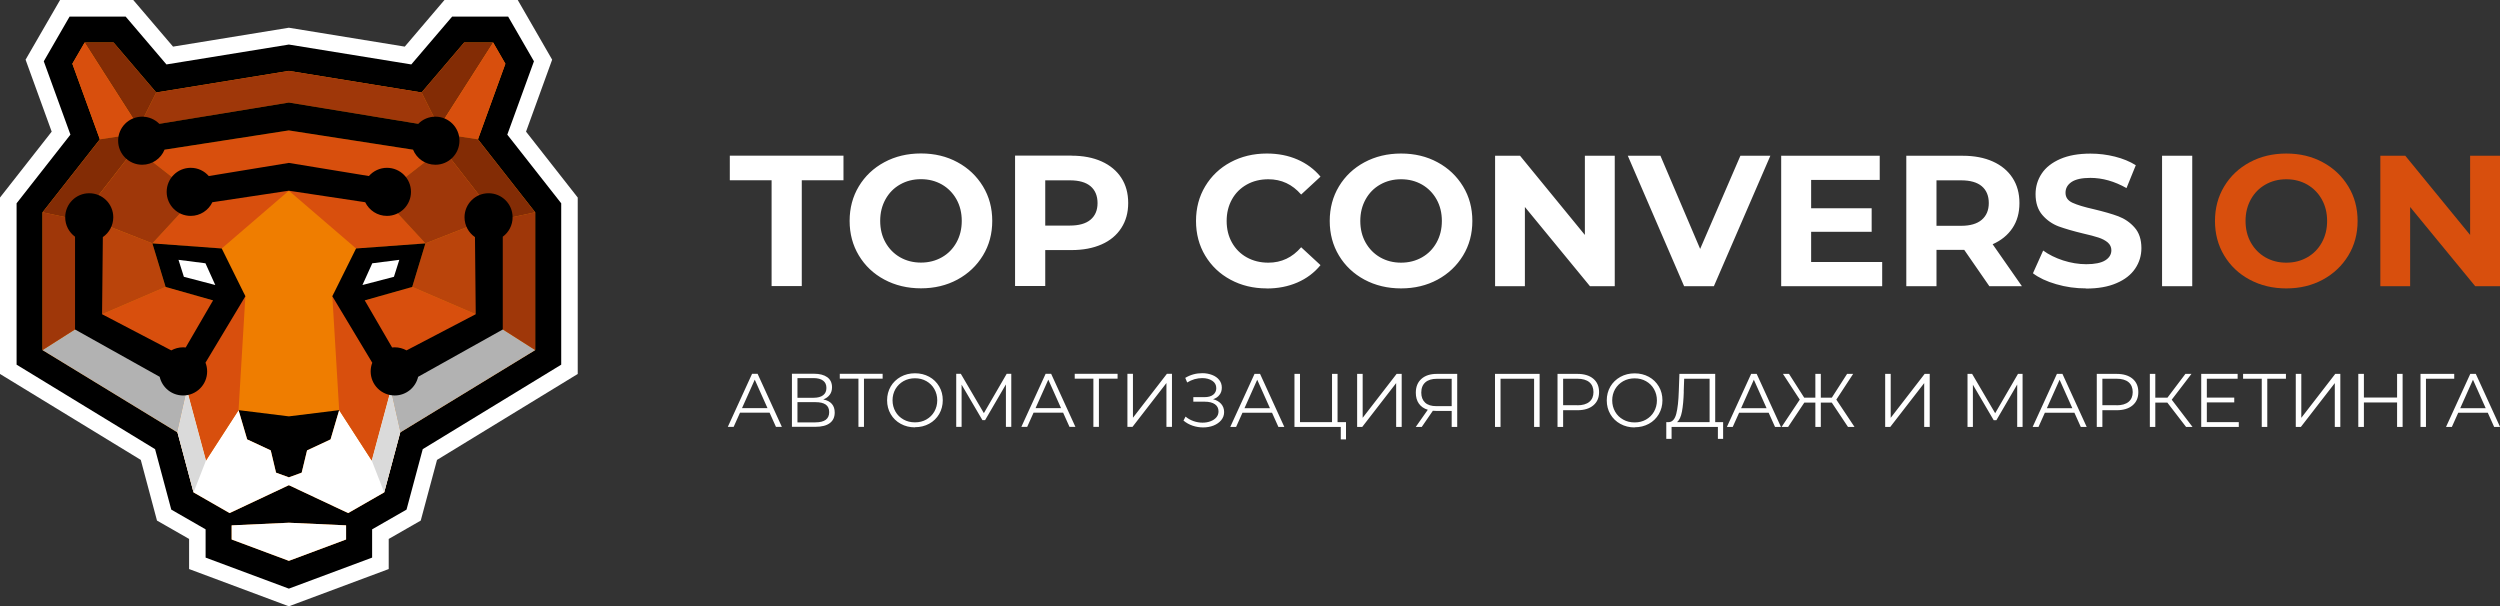 <?xml version="1.0" encoding="UTF-8"?>
<svg id="_Слой_2" data-name="Слой 2" xmlns="http://www.w3.org/2000/svg" viewBox="0 0 325.5 78.94">
  <rect x="0" y="0" width="325.5" height="78.94" fill="#333333" stroke="none"/>
  <defs>
    <style>
      .cls-1 {
        fill: #832c05;
      }

      .cls-1, .cls-2, .cls-3, .cls-4, .cls-5, .cls-6, .cls-7, .cls-8, .cls-9, .cls-10, .cls-11 {
        stroke-width: 0px;
      }

      .cls-1, .cls-2, .cls-3, .cls-4, .cls-5, .cls-6, .cls-7, .cls-8, .cls-11 {
        fill-rule: evenodd;
      }

      .cls-2 {
        fill: #b2b2b2;
      }

      .cls-3 {
        fill: #dadada;
      }

      .cls-4, .cls-9 {
        fill: #d84f0d;
      }

      .cls-5, .cls-10 {
        fill: #fff;
      }

      .cls-6 {
        fill: #ef7d00;
      }

      .cls-7 {
        fill: #9f3709;
      }

      .cls-8 {
        fill: #ba440b;
      }
    </style>
  </defs>
  <g id="_Слой_1-2" data-name="Слой 1">
    <path class="cls-10" d="m281.5,20.28h3.93v16.98h-3.93v-16.98Zm-9.9,17.27c-1.34,0-2.64-.18-3.89-.55-1.25-.36-2.26-.84-3.02-1.42l1.33-2.96c.73.53,1.59.96,2.6,1.29,1,.32,2.01.49,3.01.49,1.12,0,1.94-.17,2.47-.5.53-.33.8-.77.8-1.32,0-.4-.16-.74-.47-1.01-.32-.27-.72-.48-1.21-.64-.49-.16-1.16-.34-2-.53-1.29-.31-2.35-.62-3.18-.92-.82-.31-1.53-.8-2.12-1.48-.59-.68-.89-1.59-.89-2.72,0-.99.27-1.88.8-2.68.53-.8,1.34-1.43,2.41-1.9,1.08-.47,2.39-.7,3.94-.7,1.08,0,2.14.13,3.18.39,1.03.26,1.94.63,2.72,1.12l-1.21,2.98c-1.57-.89-3.14-1.33-4.71-1.33-1.1,0-1.91.18-2.44.53-.53.36-.79.82-.79,1.41s.3,1.02.91,1.3c.61.28,1.53.56,2.78.84,1.29.31,2.35.61,3.18.92.82.31,1.53.79,2.12,1.46.59.66.89,1.56.89,2.69,0,.97-.27,1.86-.81,2.66-.54.8-1.35,1.44-2.44,1.9-1.08.47-2.4.7-3.95.7Zm-12.66-11.11c0-.95-.31-1.69-.92-2.2-.61-.51-1.51-.76-2.69-.76h-3.2v5.92h3.2c1.18,0,2.08-.26,2.69-.78.61-.52.92-1.25.92-2.18Zm.07,10.82l-3.27-4.73h-3.61v4.73h-3.93v-16.98h7.35c1.5,0,2.81.25,3.92.75,1.11.5,1.96,1.21,2.56,2.13.6.92.9,2.01.9,3.28s-.3,2.35-.91,3.26c-.61.91-1.47,1.61-2.58,2.1l3.81,5.46h-4.22Zm-13.95-3.15v3.15h-13.15v-16.98h12.83v3.15h-8.93v3.69h7.88v3.06h-7.88v3.93h9.24Zm-14.56-13.83l-7.35,16.98h-3.88l-7.33-16.98h4.25l5.17,12.13,5.24-12.13h3.91Zm-20.26,0v16.98h-3.23l-8.47-10.31v10.31h-3.88v-16.98h3.25l8.44,10.31v-10.31h3.88Zm-27.82,13.92c1,0,1.91-.23,2.72-.69.81-.46,1.44-1.1,1.9-1.93.46-.83.69-1.76.69-2.81s-.23-1.99-.69-2.81c-.46-.82-1.1-1.47-1.9-1.93-.81-.46-1.71-.69-2.72-.69s-1.91.23-2.72.69c-.81.46-1.44,1.1-1.9,1.93-.46.83-.69,1.76-.69,2.81s.23,1.99.69,2.81c.46.82,1.1,1.47,1.9,1.93.81.46,1.71.69,2.72.69Zm0,3.35c-1.76,0-3.35-.38-4.77-1.14-1.41-.76-2.52-1.81-3.32-3.14-.8-1.33-1.2-2.83-1.2-4.5s.4-3.17,1.2-4.5c.8-1.33,1.91-2.38,3.32-3.14,1.42-.76,3-1.14,4.77-1.14s3.35.38,4.75,1.14c1.41.76,2.51,1.81,3.32,3.14.81,1.33,1.21,2.83,1.21,4.5s-.4,3.17-1.21,4.5c-.81,1.33-1.92,2.38-3.32,3.14-1.41.76-2.99,1.14-4.75,1.14Zm-17.51,0c-1.73,0-3.3-.38-4.69-1.13-1.4-.75-2.5-1.8-3.3-3.13-.8-1.33-1.2-2.84-1.2-4.52s.4-3.19,1.2-4.52c.8-1.33,1.9-2.38,3.3-3.13,1.4-.75,2.97-1.13,4.72-1.13,1.47,0,2.8.26,3.99.78,1.19.52,2.19,1.26,3,2.23l-2.52,2.33c-1.15-1.33-2.57-1.99-4.27-1.99-1.05,0-1.99.23-2.81.69-.82.46-1.47,1.1-1.93,1.93-.46.83-.69,1.76-.69,2.81s.23,1.99.69,2.81c.46.82,1.1,1.47,1.93,1.93.83.46,1.76.69,2.81.69,1.7,0,3.12-.67,4.27-2.01l2.52,2.33c-.81.99-1.81,1.74-3.01,2.26-1.2.52-2.53.78-4,.78Zm-25.62-8.18c1.18,0,2.08-.25,2.69-.76.61-.51.92-1.23.92-2.17s-.31-1.69-.92-2.2c-.61-.51-1.51-.76-2.69-.76h-3.2v5.89h3.2Zm.22-9.1c1.5,0,2.81.25,3.92.75,1.11.5,1.96,1.21,2.56,2.13.6.92.9,2.01.9,3.28s-.3,2.33-.9,3.26c-.6.93-1.45,1.64-2.56,2.13-1.11.49-2.41.74-3.92.74h-3.42v4.68h-3.93v-16.98h7.35Zm-19.6,13.92c1,0,1.91-.23,2.72-.69.81-.46,1.44-1.1,1.9-1.93.46-.83.69-1.76.69-2.81s-.23-1.99-.69-2.81c-.46-.82-1.1-1.47-1.9-1.93-.81-.46-1.71-.69-2.72-.69s-1.91.23-2.72.69c-.81.46-1.44,1.1-1.9,1.93-.46.83-.69,1.76-.69,2.81s.23,1.99.69,2.81c.46.82,1.1,1.47,1.9,1.93.81.46,1.71.69,2.72.69Zm0,3.35c-1.76,0-3.35-.38-4.77-1.14-1.42-.76-2.52-1.81-3.32-3.14-.8-1.33-1.2-2.83-1.2-4.5s.4-3.17,1.2-4.5c.8-1.33,1.91-2.38,3.32-3.14,1.41-.76,3-1.14,4.77-1.14s3.35.38,4.75,1.14c1.41.76,2.51,1.81,3.32,3.14.81,1.33,1.21,2.83,1.21,4.5s-.4,3.17-1.21,4.5c-.81,1.33-1.92,2.38-3.32,3.14-1.41.76-2.99,1.14-4.75,1.14Zm-19.46-14.07h-5.43v-3.2h14.8v3.2h-5.43v13.78h-3.93v-13.78Z"/>
    <path class="cls-9" d="m325.5,20.28v16.98h-3.23l-8.47-10.31v10.31h-3.88v-16.98h3.25l8.44,10.31v-10.31h3.88Zm-27.82,13.92c1,0,1.91-.23,2.72-.69.81-.46,1.44-1.1,1.9-1.93.46-.83.69-1.76.69-2.81s-.23-1.99-.69-2.81c-.46-.82-1.1-1.47-1.9-1.93-.81-.46-1.71-.69-2.72-.69s-1.91.23-2.72.69c-.81.46-1.44,1.1-1.9,1.93-.46.83-.69,1.76-.69,2.81s.23,1.99.69,2.81c.46.82,1.1,1.47,1.9,1.93.81.46,1.71.69,2.72.69Zm0,3.35c-1.76,0-3.35-.38-4.77-1.14-1.42-.76-2.52-1.81-3.32-3.14-.8-1.33-1.2-2.83-1.2-4.5s.4-3.17,1.2-4.5c.8-1.33,1.91-2.38,3.32-3.14,1.41-.76,3-1.14,4.77-1.14s3.35.38,4.75,1.14c1.41.76,2.51,1.81,3.32,3.14.81,1.33,1.21,2.83,1.21,4.5s-.4,3.17-1.21,4.5c-.81,1.33-1.92,2.38-3.32,3.14-1.41.76-2.99,1.14-4.75,1.14Z"/>
    <path class="cls-10" d="m323.64,53.15l-1.66-3.71-1.66,3.71h3.32Zm.27.59h-3.85l-.83,1.85h-.76l3.16-6.91h.72l3.16,6.91h-.77l-.83-1.85Zm-4.37-4.43h-3.68v6.28s-.71,0-.71,0v-6.91h4.39v.63Zm-6.72-.63v6.91h-.72v-3.19h-4.32v3.19h-.73v-6.91h.73v3.08h4.32v-3.08h.72Zm-13.91,0h.72v5.72l4.42-5.72h.66v6.91h-.72v-5.71l-4.42,5.71h-.66v-6.91Zm-1.28.63h-2.43v6.28h-.72v-6.28h-2.43v-.63h5.58v.63Zm-6.14,5.65v.63h-4.89v-6.91h4.74v.63h-4.01v2.46h3.57v.62h-3.57v2.57h4.15Zm-9.29-2.54h-1.58v3.17h-.71v-6.91h.71v3.1h1.58l2.34-3.1h.79l-2.57,3.36,2.71,3.55h-.84l-2.44-3.17Zm-6.63.35c.68,0,1.21-.15,1.57-.45.36-.3.54-.72.54-1.27s-.18-.99-.54-1.29c-.36-.3-.88-.45-1.57-.45h-1.84v3.45h1.84Zm.02-4.09c.88,0,1.57.21,2.07.63.5.42.75,1,.75,1.74s-.25,1.31-.75,1.73c-.5.42-1.19.63-2.07.63h-1.86v2.18h-.73v-6.91h2.59Zm-5.77,4.47l-1.66-3.71-1.66,3.71h3.32Zm.27.59h-3.85l-.83,1.85h-.76l3.16-6.91h.72l3.16,6.91h-.77l-.83-1.85Zm-6.75-5.06v6.91h-.7v-5.53l-2.71,4.65h-.35l-2.71-4.62v5.5h-.7v-6.91h.6l3,5.12,2.97-5.12h.6Zm-17.89,0h.72v5.72l4.42-5.72h.66v6.91h-.72v-5.71l-4.42,5.71h-.66v-6.91Zm-6.95,3.74h-1.43v3.17h-.71v-3.17h-1.44l-2.11,3.17h-.85l2.37-3.56-2.19-3.35h.79l1.98,3.1h1.45v-3.1h.71v3.1h1.43l1.99-3.1h.79l-2.19,3.35,2.37,3.56h-.85l-2.11-3.17Zm-8.49.73l-1.66-3.71-1.66,3.71h3.32Zm.27.59h-3.85l-.83,1.85h-.76l3.16-6.91h.72l3.16,6.91h-.77l-.83-1.85Zm-11.05-2.75c-.03,1.05-.11,1.92-.24,2.6-.13.68-.34,1.14-.65,1.37h4.25v-5.65h-3.31l-.06,1.68Zm5.12,3.97v2.18h-.68v-1.55h-6.03v1.55h-.69v-2.18h.35c.45-.03.77-.39.95-1.08.18-.69.29-1.68.33-2.96l.08-2.24h4.66v6.28h1.04Zm-11.52.04c.55,0,1.04-.12,1.48-.37.44-.25.79-.59,1.04-1.03s.38-.93.38-1.47-.13-1.03-.38-1.47c-.25-.44-.6-.78-1.04-1.03-.44-.25-.93-.37-1.48-.37s-1.04.12-1.49.37c-.44.25-.79.59-1.05,1.03-.25.44-.38.93-.38,1.47s.13,1.03.38,1.47c.25.44.6.78,1.05,1.03.44.25.94.37,1.49.37Zm0,.65c-.68,0-1.3-.15-1.86-.46-.56-.31-.99-.73-1.3-1.26-.31-.53-.47-1.13-.47-1.8s.16-1.26.47-1.8c.31-.53.75-.95,1.3-1.26.56-.31,1.18-.46,1.86-.46s1.3.15,1.85.45c.55.3.98.72,1.3,1.26.32.54.47,1.14.47,1.8s-.16,1.26-.47,1.8c-.32.54-.75.96-1.3,1.26-.55.3-1.17.45-1.85.45Zm-7.47-2.88c.68,0,1.21-.15,1.57-.45.36-.3.54-.72.54-1.27s-.18-.99-.54-1.29c-.36-.3-.89-.45-1.57-.45h-1.84v3.45h1.84Zm.02-4.09c.88,0,1.57.21,2.07.63.5.42.75,1,.75,1.74s-.25,1.31-.75,1.73c-.5.42-1.19.63-2.07.63h-1.86v2.18h-.73v-6.91h2.59Zm-4.92,0v6.91h-.72v-6.28h-4.37v6.28h-.72v-6.91h5.81Zm-15.41,2.43c0,.57.17,1,.5,1.31.33.31.82.46,1.46.46h2v-3.56h-1.93c-.65,0-1.14.15-1.5.46-.35.31-.53.75-.53,1.34Zm4.68-2.43v6.91h-.72v-2.09h-2.06c-.09,0-.22,0-.39-.02l-1.45,2.11h-.78l1.57-2.24c-.51-.15-.89-.42-1.16-.8-.27-.38-.4-.86-.4-1.42,0-.78.25-1.38.74-1.81.49-.43,1.15-.64,1.99-.64h2.68Zm-13.03,0h.72v5.72l4.42-5.72h.66v6.91h-.72v-5.71l-4.42,5.71h-.66v-6.91Zm-1.45,6.28v2.25h-.68v-1.62h-6.03v-6.91h.72v6.28h4.17v-6.28h.72v6.28h1.1Zm-9.9-1.81l-1.66-3.71-1.66,3.71h3.32Zm.27.59h-3.85l-.83,1.85h-.76l3.16-6.91h.72l3.16,6.91h-.77l-.83-1.85Zm-7.7-1.77c.45.11.81.32,1.07.61.26.3.39.65.39,1.07s-.13.75-.38,1.06c-.25.3-.58.53-1,.7-.41.16-.87.24-1.35.24-.46,0-.91-.07-1.36-.22-.44-.15-.84-.37-1.2-.67l.27-.52c.3.26.65.45,1.04.59.39.13.78.2,1.17.2s.72-.06,1.04-.18c.32-.12.57-.29.76-.51.19-.22.28-.48.28-.78,0-.4-.16-.71-.47-.93-.32-.22-.76-.33-1.33-.33h-1.48v-.59h1.44c.49,0,.87-.1,1.14-.31.27-.21.41-.5.41-.86,0-.41-.17-.73-.52-.96-.35-.23-.79-.35-1.31-.35-.33,0-.66.05-1,.14-.34.1-.65.24-.96.43l-.25-.6c.68-.41,1.42-.61,2.22-.61.47,0,.89.08,1.28.23.39.15.7.37.92.65.23.28.34.62.34,1s-.1.69-.31.95c-.2.27-.49.46-.86.57Zm-11.13-3.3h.72v5.72l4.42-5.72h.66v6.91h-.72v-5.71l-4.42,5.71h-.66v-6.91Zm-1.28.63h-2.43v6.28h-.72v-6.28h-2.43v-.63h5.58v.63Zm-7.36,3.84l-1.66-3.71-1.66,3.71h3.32Zm.27.59h-3.85l-.83,1.85h-.76l3.16-6.91h.72l3.16,6.91h-.77l-.83-1.85Zm-6.75-5.06v6.91h-.7v-5.53l-2.71,4.65h-.35l-2.71-4.62v5.5h-.7v-6.91h.6l3,5.12,2.97-5.12h.6Zm-12.54,6.32c.55,0,1.04-.12,1.48-.37.44-.25.79-.59,1.04-1.03s.38-.93.38-1.47-.13-1.03-.38-1.47c-.25-.44-.6-.78-1.04-1.03-.44-.25-.93-.37-1.48-.37s-1.04.12-1.49.37c-.44.25-.79.59-1.05,1.03-.25.44-.38.93-.38,1.47s.13,1.03.38,1.47c.25.44.6.78,1.05,1.03.44.25.94.37,1.49.37Zm0,.65c-.68,0-1.3-.15-1.86-.46-.56-.31-.99-.73-1.3-1.26-.31-.53-.47-1.13-.47-1.8s.16-1.26.47-1.8c.31-.53.75-.95,1.3-1.26.56-.31,1.18-.46,1.86-.46s1.3.15,1.85.45c.55.3.98.72,1.3,1.26.32.54.47,1.14.47,1.8s-.16,1.26-.47,1.8c-.32.54-.75.96-1.3,1.26-.55.3-1.17.45-1.85.45Zm-4.21-6.34h-2.43v6.28h-.72v-6.28h-2.43v-.63h5.58v.63Zm-8.75,5.69c1.19,0,1.79-.44,1.79-1.33s-.6-1.3-1.79-1.3h-2.34v2.64h2.34Zm-2.34-3.2h2.11c.53,0,.94-.11,1.23-.33.29-.22.43-.53.43-.95s-.14-.73-.43-.95c-.29-.22-.7-.33-1.23-.33h-2.11v2.55Zm3.38.22c.48.1.85.29,1.1.58.25.29.37.66.37,1.12,0,.6-.21,1.06-.64,1.38-.42.32-1.05.48-1.87.48h-3.06v-6.91h2.87c.74,0,1.31.15,1.73.45.41.3.62.74.62,1.31,0,.39-.1.72-.3.98-.2.27-.47.47-.83.6Zm-7.28,1.13l-1.66-3.71-1.66,3.71h3.32Zm.27.59h-3.85l-.83,1.85h-.76l3.16-6.91h.72l3.16,6.91h-.77l-.83-1.85Z"/>
    <polygon class="cls-5" points="24.62 70.17 20.44 67.78 18.33 59.88 0 48.69 0 25.72 6.73 17.14 3.33 7.77 7.82 0 17.35 0 22.53 6.07 37.61 3.61 52.7 6.07 57.87 0 67.41 0 71.89 7.77 68.49 17.14 75.22 25.72 75.22 48.69 56.9 59.88 54.78 67.78 50.61 70.17 50.61 74.09 37.61 78.94 24.62 74.09 24.62 70.17"/>
    <polygon class="cls-11" points="26.77 68.92 22.3 66.35 20.19 58.48 2.16 47.48 2.16 26.47 9.17 17.53 5.7 7.98 9.06 2.16 16.36 2.16 21.67 8.39 37.61 5.8 53.55 8.39 58.87 2.16 66.16 2.16 69.52 7.98 66.05 17.53 73.07 26.47 73.07 47.48 55.04 58.48 52.93 66.35 48.45 68.92 48.45 72.6 37.61 76.64 26.77 72.6 26.77 68.92"/>
    <polygon class="cls-6" points="30.16 70.24 37.61 73.02 45.06 70.24 45.06 66.96 50.02 64.11 52.11 56.3 69.68 45.58 69.68 27.64 62.23 18.14 65.8 8.3 64.21 5.54 60.43 5.54 54.89 12.04 37.61 9.23 20.34 12.04 14.79 5.54 11.02 5.54 9.42 8.3 13 18.14 5.54 27.64 5.54 45.58 23.11 56.3 25.2 64.11 30.16 66.96 30.16 70.24"/>
    <polygon class="cls-11" points="37.61 62.15 35.94 61.54 35.25 58.64 32.18 57.21 31.06 53.4 37.61 54.21 44.16 53.4 43.04 57.21 39.98 58.64 39.28 61.54 37.61 62.15"/>
    <polygon class="cls-2" points="23.11 56.3 5.54 45.58 10.13 42.66 24.35 50.8 23.11 56.3"/>
    <polygon class="cls-11" points="37.61 63.17 28.33 67.54 28.33 68.49 37.61 68.06 46.9 68.49 46.9 67.54 37.61 63.17"/>
    <polygon class="cls-5" points="37.61 68.06 30.16 68.4 30.16 70.24 37.61 73.02 45.06 70.24 45.06 68.4 37.61 68.06"/>
    <polygon class="cls-5" points="29.89 66.8 37.61 63.17 45.33 66.8 50.02 64.11 52.11 56.3 50.87 50.8 48.4 59.96 44.16 53.4 43.04 57.21 39.98 58.64 39.28 61.54 37.61 62.15 35.94 61.54 35.25 58.64 32.18 57.21 31.06 53.4 26.82 59.96 24.35 50.8 23.11 56.3 25.2 64.11 29.89 66.8"/>
    <polygon class="cls-4" points="11.55 41.66 21.55 37.36 27.73 39.11 24.53 48.19 11.55 41.66"/>
    <polygon class="cls-4" points="26.82 59.96 31.06 53.4 31.95 38.57 31.75 38.16 24.35 50.8 26.82 59.96"/>
    <polygon class="cls-8" points="11.55 41.66 21.55 37.36 19.84 31.69 11.6 28.47 11.55 41.66"/>
    <polygon class="cls-7" points="5.54 27.64 5.54 45.58 10.13 42.66 10.51 28.7 5.54 27.64"/>
    <polygon class="cls-7" points="20.34 12.04 37.61 9.23 54.89 12.04 57.16 16.57 37.61 13.35 18.07 16.57 20.34 12.04"/>
    <polygon class="cls-4" points="24.83 24.95 37.61 22.26 50.39 24.95 56.8 19.95 37.61 16.98 18.42 19.95 24.83 24.95"/>
    <polygon class="cls-1" points="14.79 5.54 11.02 5.54 18.07 16.57 20.34 12.04 14.79 5.54"/>
    <polygon class="cls-4" points="11.02 5.54 18.07 16.57 17.76 17.41 13 18.14 9.42 8.3 11.02 5.54"/>
    <polygon class="cls-4" points="19.84 31.69 28.87 32.35 37.61 24.83 37.61 24.11 25.14 25.95 19.84 31.69"/>
    <polygon class="cls-1" points="10.31 28.66 5.54 27.64 13 18.14 18.44 17.31 18.44 18.22 10.31 28.66"/>
    <polygon class="cls-7" points="24.83 24.95 25.14 25.95 19.84 31.69 10.73 28.12 16.97 20.11 18.42 19.95 24.83 24.95"/>
    <polygon class="cls-3" points="23.11 56.3 24.35 50.8 26.82 59.96 25.2 64.11 23.11 56.3"/>
    <path class="cls-11" d="m26.75,47.23l5.2-8.66-3.08-6.22-9.03-.66,1.72,5.67,6.18,1.75-3.56,6.13c-.11-.01-.23-.02-.34-.02-.56,0-1.08.15-1.54.4l-9.01-4.71.1-10.04c.82-.56,1.36-1.51,1.36-2.58,0-1.73-1.4-3.13-3.13-3.13s-3.13,1.4-3.13,3.13c0,1.04.5,1.96,1.28,2.53v12.08l11.02,6.16c.32,1.39,1.56,2.43,3.05,2.43,1.73,0,3.13-1.4,3.13-3.13,0-.4-.07-.78-.21-1.13"/>
    <polygon class="cls-5" points="26.75 34.28 23.24 33.83 23.94 36.04 28.03 37.11 26.75 34.28"/>
    <polygon class="cls-2" points="52.11 56.3 69.68 45.58 65.1 42.66 50.87 50.8 52.11 56.3"/>
    <polygon class="cls-4" points="63.68 41.66 53.67 37.36 47.49 39.11 50.69 48.19 63.68 41.66"/>
    <polygon class="cls-4" points="48.4 59.96 44.16 53.4 43.27 38.57 43.47 38.16 50.87 50.8 48.4 59.96"/>
    <polygon class="cls-8" points="63.68 41.66 53.67 37.36 55.39 31.69 63.62 28.47 63.68 41.66"/>
    <polygon class="cls-7" points="69.68 27.64 69.68 45.58 65.1 42.66 64.71 28.7 69.68 27.64"/>
    <polygon class="cls-1" points="60.43 5.54 64.21 5.54 57.16 16.57 54.89 12.04 60.43 5.54"/>
    <polygon class="cls-4" points="64.21 5.54 57.16 16.57 57.46 17.41 62.23 18.14 65.8 8.3 64.21 5.54"/>
    <polygon class="cls-4" points="55.39 31.69 46.36 32.35 37.61 24.83 37.61 24.11 50.08 25.95 55.39 31.69"/>
    <polygon class="cls-1" points="64.91 28.66 69.68 27.64 62.23 18.14 56.78 17.31 56.78 18.22 64.91 28.66"/>
    <polygon class="cls-7" points="50.39 24.95 50.08 25.95 55.39 31.69 64.5 28.12 58.26 20.11 56.8 19.95 50.39 24.95"/>
    <polygon class="cls-3" points="52.11 56.3 50.87 50.8 48.4 59.96 50.02 64.11 52.11 56.3"/>
    <path class="cls-11" d="m48.47,47.23l-5.2-8.66,3.09-6.22,9.03-.66-1.72,5.67-6.18,1.75,3.56,6.13c.11-.01.23-.02.34-.02.56,0,1.08.15,1.54.4l9.01-4.71-.1-10.04c-.82-.56-1.36-1.51-1.36-2.58,0-1.73,1.4-3.13,3.13-3.13s3.13,1.4,3.13,3.13c0,1.04-.5,1.96-1.28,2.53v12.08l-11.02,6.16c-.32,1.39-1.56,2.43-3.05,2.43-1.73,0-3.13-1.4-3.13-3.13,0-.4.07-.78.21-1.13"/>
    <polygon class="cls-5" points="48.47 34.28 51.99 33.83 51.29 36.04 47.19 37.11 48.47 34.28"/>
    <path class="cls-11" d="m27.19,22.92l10.42-1.71,10.42,1.71c.57-.65,1.42-1.07,2.35-1.07,1.73,0,3.13,1.4,3.13,3.13s-1.4,3.13-3.13,3.13c-1.25,0-2.32-.73-2.83-1.78l-9.95-1.5-9.95,1.5c-.5,1.05-1.58,1.78-2.82,1.78-1.73,0-3.13-1.4-3.13-3.13s1.4-3.13,3.13-3.13c.94,0,1.78.41,2.35,1.07"/>
    <path class="cls-11" d="m20.76,16.12l16.85-2.77,16.85,2.77c.57-.58,1.36-.93,2.23-.93,1.73,0,3.13,1.4,3.13,3.13s-1.4,3.13-3.13,3.13c-1.32,0-2.44-.81-2.91-1.96l-16.18-2.51-16.18,2.51c-.46,1.15-1.59,1.96-2.91,1.96-1.73,0-3.13-1.4-3.13-3.13s1.4-3.13,3.13-3.13c.87,0,1.66.36,2.23.93"/>
  </g>
</svg>